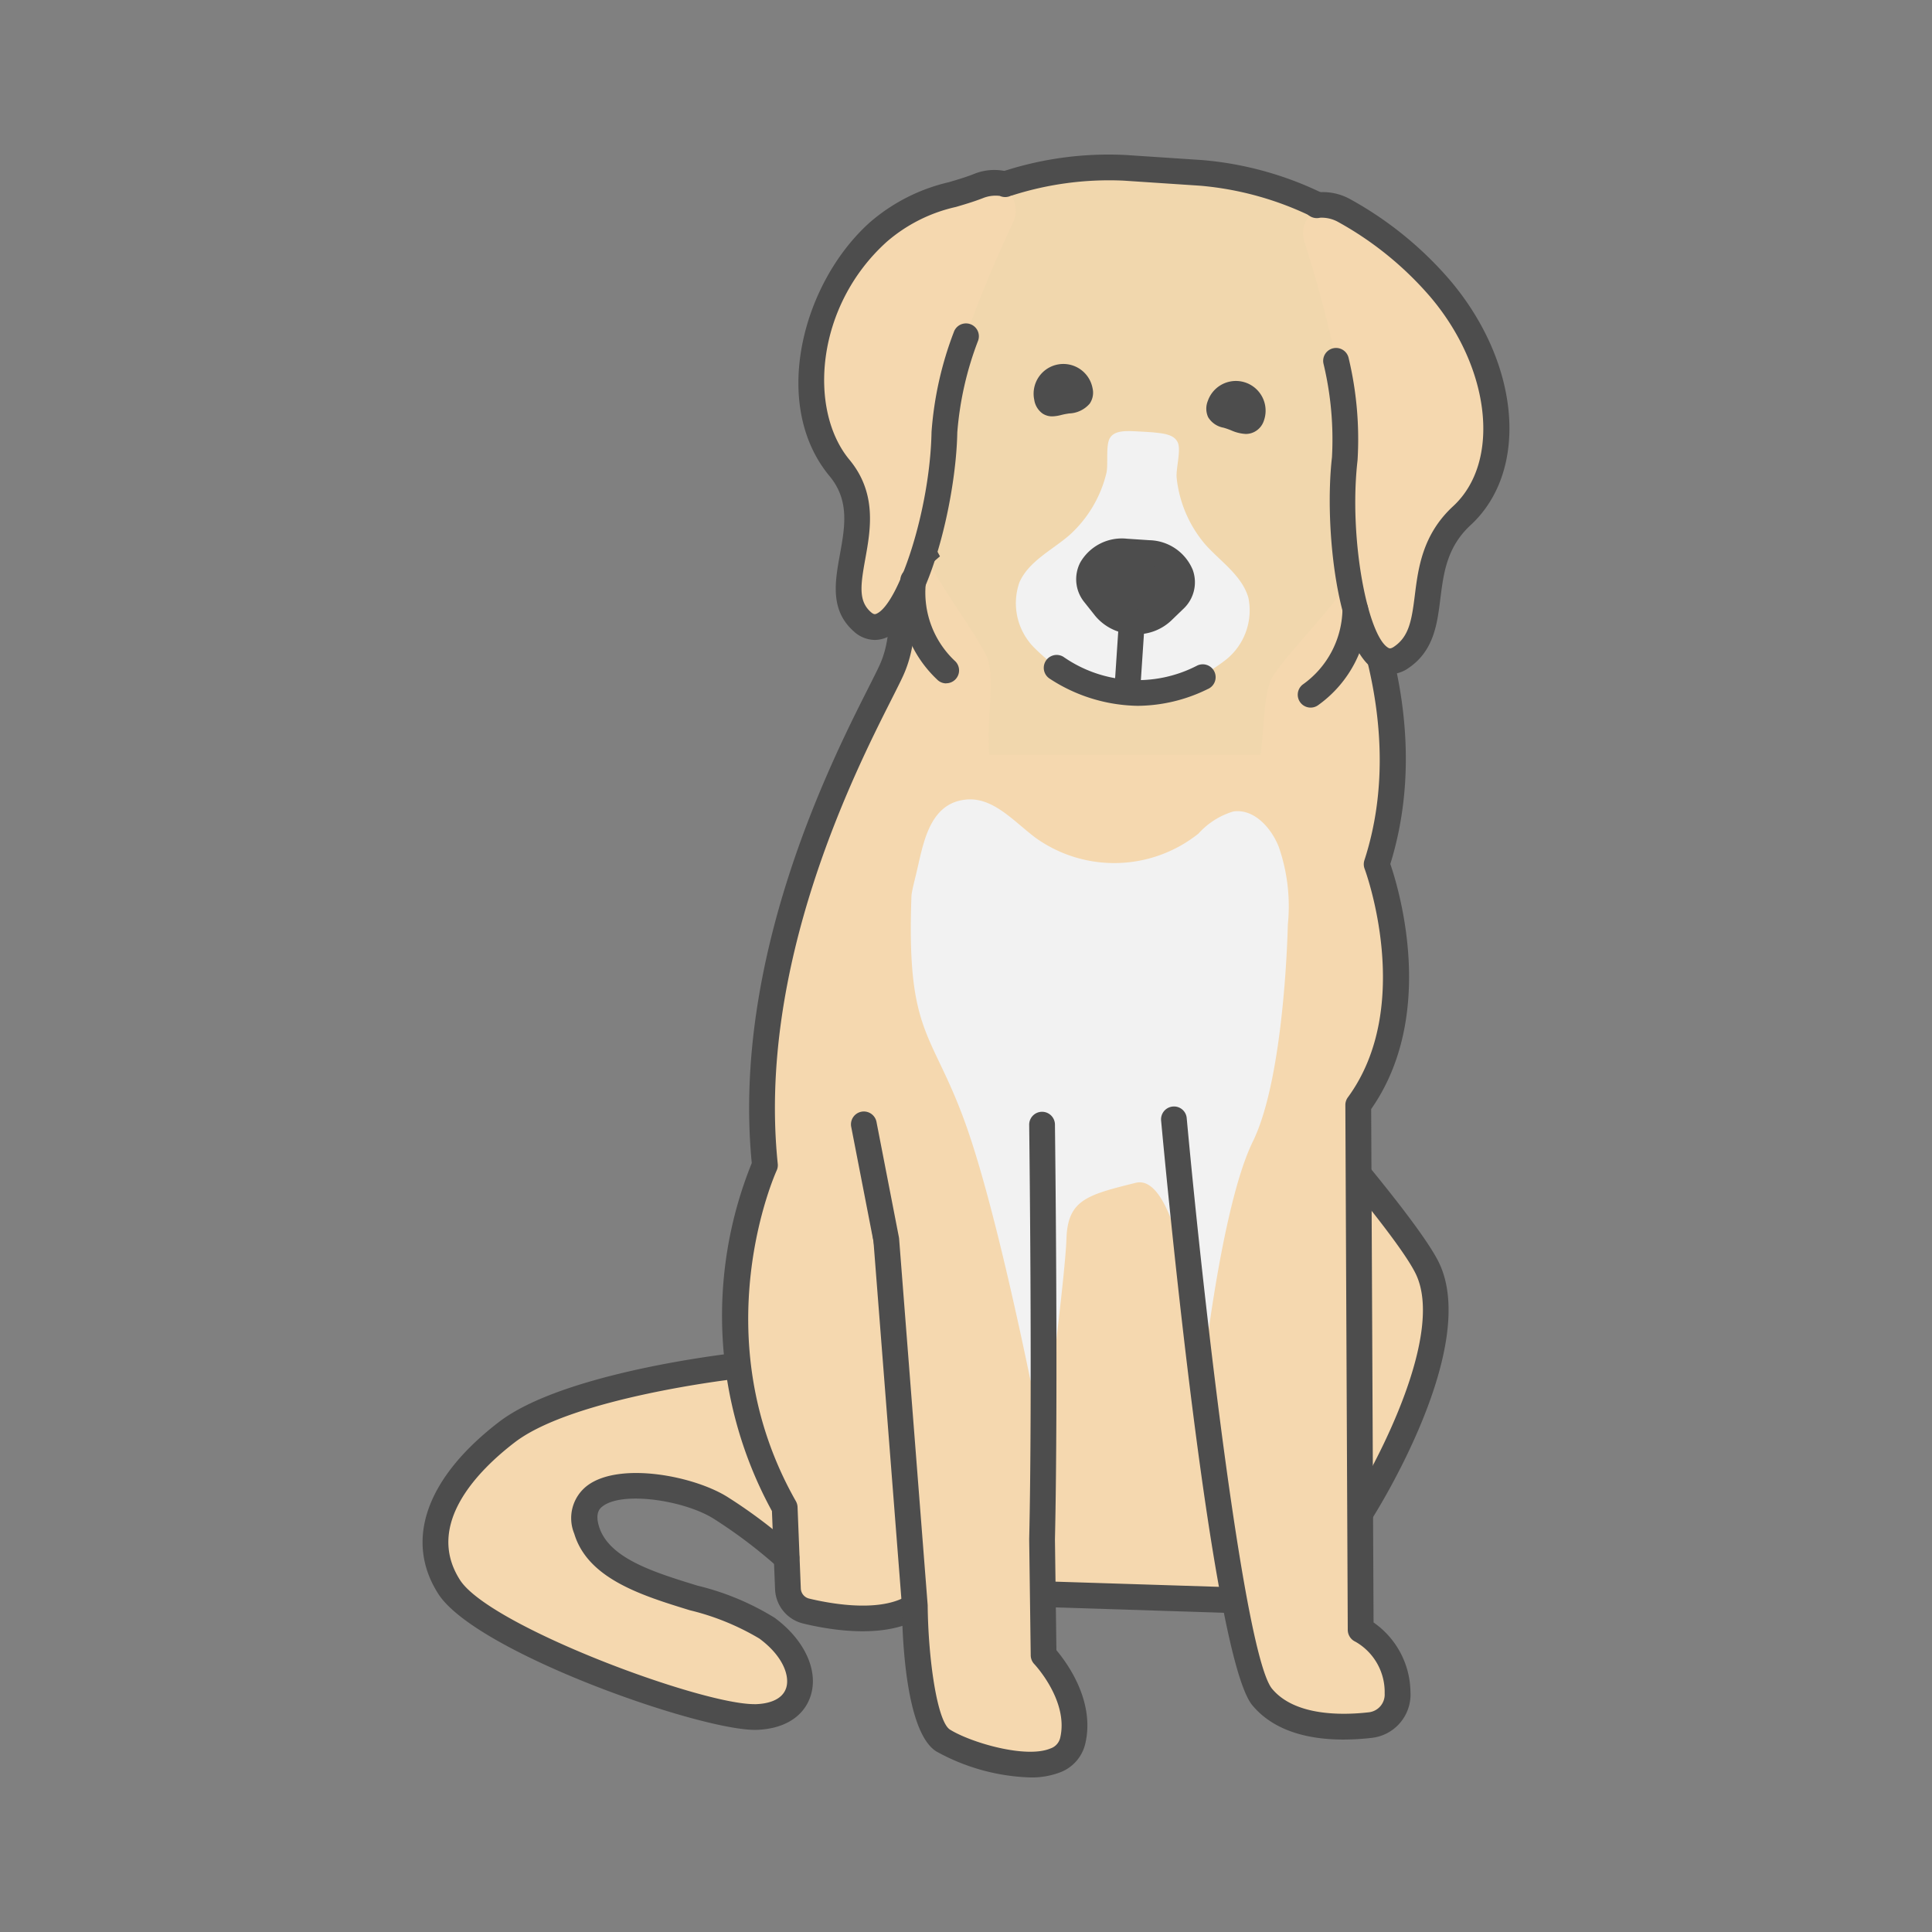 <svg id="Layer_1" height="512" viewBox="0 0 150 150" width="512" xmlns="http://www.w3.org/2000/svg" data-name="Layer 1"><rect x="0" y="0" width="150" height="150" fill="#808080" stroke="none"/><path d="m110.813 98.453c-2.413-4.962-21.313-25.531-21.313-25.531l-14.734 9.058-10.096 40.12 16.292 1.67 14.781.47 9.122-6.232.736-.5s8.232-12.856 5.212-19.055z" fill="#f5d8af"/><path d="m95.743 125.237h-.032l-14.781-.471-16.362-1.673a1 1 0 0 1 -.868-1.239l10.1-40.118a1 1 0 0 1 .446-.607l14.735-9.059a1 1 0 0 1 1.259.175c.776.844 19.02 20.736 21.473 25.77 3.227 6.627-4.921 19.482-5.269 20.026a1 1 0 0 1 -.279.287l-9.857 6.734a1 1 0 0 1 -.565.175zm-29.821-4.017 15.142 1.551 14.384.456 9.42-6.435c2.261-3.592 7.283-13.31 5.046-17.9-2.1-4.3-17.456-21.248-20.591-24.683l-13.687 8.41z" fill="#4d4d4d"/><path d="m105.644 126.548-.191-40.758c5.614-7.661 1.434-18.693 1.434-18.693 3.984-12.258-2.848-24.281-2.848-24.281l-5.153-2.234-29.691 2.612s1.838 4.9 0 8.887-11.645 20.685-9.806 38.383c0 0-6.129 13.1 1.532 26.584l.252 6.315a1.84 1.84 0 0 0 1.4 1.72c2.068.5 6.041 1.16 8.455-.374v-13.177l-3.059-21.068 23.174-3.564s3.793 41.18 6.857 44.857 10.383 1.839 10.383 1.839c.883-5.516-2.739-7.048-2.739-7.048z" fill="#f5d8af"/><path d="m99.283 65.749c-.594-1.5-1.94-2.981-3.534-2.745a5.912 5.912 0 0 0 -2.7 1.716 10.489 10.489 0 0 1 -12.658.319c-1.677-1.261-3.266-3.15-5.359-2.963-2.944.263-3.362 3.543-3.91 5.807-.127.54-.285 1.1-.355 1.633-.421 11.261 1.741 10.433 4.478 18.545s5.757 24.1 5.757 24.1 1.698-12.97 1.798-15.989 1.6-3.395 5.373-4.338 5.165 15.383 5.165 15.383 1.438-13.5 3.933-18.59 2.715-16.827 2.715-16.827a14.082 14.082 0 0 0 -.703-6.051z" fill="#f2f2f2"/><path d="m57.067 106.058s-12.9 1.442-17.708 5.129-7.052 8.014-4.488 12.021 19.715 10.258 23.883 10.1 4.488-4.167.8-6.892-12.566-2.822-14.009-7.632 7.277-3.748 10.483-1.665a38.412 38.412 0 0 1 5.048 3.831" fill="#f5d8af"/><path d="m58.623 134.308c-4.485 0-21.721-6.072-24.594-10.561-2.656-4.15-.935-9.017 4.722-13.354 4.972-3.811 17.667-5.269 18.205-5.33a1 1 0 0 1 .223 1.988c-.127.014-12.679 1.455-17.211 4.93-2.78 2.131-7.029 6.353-4.254 10.688 2.276 3.556 18.607 9.64 22.85 9.641h.151c.731-.028 2-.231 2.327-1.273.284-.924-.248-2.462-2.081-3.817a19.454 19.454 0 0 0 -5.4-2.2c-3.714-1.142-7.924-2.437-8.977-5.948a3.172 3.172 0 0 1 1.019-3.734c2.523-1.89 8.392-.731 10.967.942a39.18 39.18 0 0 1 5.191 3.944 1 1 0 0 1 -1.376 1.451 38.106 38.106 0 0 0 -4.905-3.717c-2.221-1.445-7.084-2.214-8.678-1.02-.188.141-.629.471-.3 1.56.746 2.487 4.255 3.567 7.649 4.611a20.535 20.535 0 0 1 6 2.5c2.3 1.7 3.4 4.062 2.8 6.013-.5 1.623-2.017 2.6-4.161 2.682-.052.003-.109.004-.167.004z" fill="#4d4d4d"/><path d="m104.305 135.059c-2.553 0-5.336-.578-7.073-2.661-3.172-3.808-6.693-41.157-7.084-45.398a1 1 0 0 1 .9-1.088.988.988 0 0 1 1.088.9c1.455 15.8 4.541 41.8 6.629 44.306 1.778 2.136 5.477 2.058 7.52 1.823a1.388 1.388 0 0 0 1.22-1.465 4.5 4.5 0 0 0 -2.265-4.011 1.017 1.017 0 0 1 -.6-.912l-.187-40.753a1 1 0 0 1 .194-.6c5.219-7.123 1.345-17.644 1.3-17.749a1 1 0 0 1 -.015-.662c3.465-10.663-1.65-21.33-2.616-23.194l-4.6-1.995-28.211 2.484c.463 1.82 1.024 5.327-.4 8.417-.211.457-.525 1.078-.913 1.846-2.847 5.635-10.408 20.6-8.807 36.013a1 1 0 0 1 -.088.526c-.059.127-5.808 12.816 1.495 25.667a1.009 1.009 0 0 1 .13.454l.252 6.316a.845.845 0 0 0 .637.788c1.481.357 4.993 1.03 7.219 0v-12.511l-3.049-21a1 1 0 0 1 1.98-.287l3.059 21.068a1 1 0 0 1 .01.144v13.177a1 1 0 0 1 -.464.843c-2.712 1.725-6.945 1.055-9.225.5a2.85 2.85 0 0 1 -2.165-2.651l-.243-6.075a31.607 31.607 0 0 1 -1.566-27.019c-1.549-15.9 6.133-31.108 9.033-36.854.375-.742.679-1.342.882-1.783 1.637-3.546-.011-8.073-.028-8.118a1 1 0 0 1 .849-1.346l29.697-2.613a.94.94 0 0 1 .485.079l5.154 2.234a.989.989 0 0 1 .471.423c.286.5 6.887 12.343 3.035 24.757.671 1.961 3.619 11.722-1.488 19.03l.186 39.858a6.672 6.672 0 0 1 2.864 5.387 3.387 3.387 0 0 1 -2.986 3.572 19.431 19.431 0 0 1 -2.216.133z" fill="#4d4d4d"/><path d="m81.025 128.509-.118-9.008c.265-11.657 0-13.065 0-13.065l.1 2.479-3.9-6.811-3.375-13.293-6.659-1.492 1.736 8.931 2.219 28.459s.076 9.1 2.2 10.423 9.272 3.444 10.067 0-2.27-6.623-2.27-6.623z" fill="#f5d8af"/><path d="m79.974 138a16.038 16.038 0 0 1 -7.28-2.021c-2.4-1.5-2.647-9-2.666-11.262l-2.211-28.333-1.725-8.875a1 1 0 1 1 1.963-.38l1.736 8.93a1.074 1.074 0 0 1 .015.112l2.219 28.459c.039 4.2.741 9.036 1.729 9.654 1.588.993 5.869 2.268 7.792 1.471a1.151 1.151 0 0 0 .771-.848c.661-2.862-1.988-5.679-2.014-5.706a1 1 0 0 1 -.278-.68l-.119-9.008c.263-11.541 0-31.976 0-32.181a1 1 0 0 1 .988-1.013h.012a1 1 0 0 1 1 .987c0 .2.263 20.676 0 32.217l.114 8.6c.8.948 3.009 3.928 2.246 7.232a3.139 3.139 0 0 1 -1.954 2.248 6.182 6.182 0 0 1 -2.338.397z" fill="#4d4d4d"/><path d="m104.66 17.515c-4.152-3.608-11.395-4.09-11.395-4.09l-2.938-.2-.083-.005-2.938-.2s-7.243-.481-11.836 2.546-7.547 14.434-6.192 20.894 5.553 11.052 7.256 14.352c.834 1.618.015 4.841.281 7.8h21.058c.327-2.5.19-5.046 1.068-6.3 2.124-3.047 6.894-7.037 9.092-13.266s.779-17.923-3.373-21.531z" fill="#f1d7ad"/><path d="m105.57 45.753-1.629-1.161a23.588 23.588 0 0 0 3.152-5.886c2.194-6.219.519-17.3-3.09-20.441a11.084 11.084 0 0 0 -2.147-1.445 24.64 24.64 0 0 0 -8.657-2.4l-5.957-.395a24.727 24.727 0 0 0 -8.849 1.21 11.209 11.209 0 0 0 -2.365 1.167c-4 2.634-7.124 13.392-5.771 19.849a23.112 23.112 0 0 0 2.343 6.235l.378.708-.61.521-.642-.749h-.01l-.105 1-.707-.579-.069.036a25.132 25.132 0 0 1 -2.535-6.76c-1.411-6.737 1.548-18.58 6.626-21.926a13.17 13.17 0 0 1 2.774-1.376 26.416 26.416 0 0 1 9.673-1.329l5.957.395a26.376 26.376 0 0 1 9.457 2.624 13.038 13.038 0 0 1 2.527 1.706c4.587 3.995 5.952 16.125 3.664 22.613a25.584 25.584 0 0 1 -3.408 6.383z" fill="#4d4d4d"/><path d="m101.252 18.687a2.077 2.077 0 0 1 3.052-2.364 27.264 27.264 0 0 1 7.5 6.079c5.165 6.081 5.76 13.883 1.691 17.639s-1.376 8.742-4.709 11-5.147-8.738-4.384-15.421c.498-4.353-1.615-12.078-3.15-16.933z" fill="#f5d8af"/><path d="m107.921 52.344a2.284 2.284 0 0 1 -1.19-.345c-2.924-1.77-3.934-11.1-3.318-16.492a25.2 25.2 0 0 0 -.662-7.291 1 1 0 0 1 1.961-.4 27.077 27.077 0 0 1 .688 7.914c-.7 6.089.791 13.6 2.366 14.554.094.056.186.115.464-.074 1.163-.789 1.372-2.029 1.616-3.988.263-2.1.589-4.717 2.975-6.92 3.72-3.433 2.923-10.725-1.774-16.256a26.034 26.034 0 0 0 -7.229-5.853 2.642 2.642 0 0 0 -1.329-.289 1.02 1.02 0 0 1 -1.228-.7.981.981 0 0 1 .65-1.217 4.374 4.374 0 0 1 2.879.456 28.009 28.009 0 0 1 7.781 6.306c5.474 6.445 6.18 14.8 1.608 19.02-1.85 1.708-2.1 3.736-2.348 5.7-.249 2-.507 4.06-2.478 5.4a2.552 2.552 0 0 1 -1.432.475z" fill="#4d4d4d"/><path d="m78.692 17.187a2.076 2.076 0 0 0 -2.711-2.747c-2.436.959-5.026 1.087-7.8 3.593-5.924 5.343-6.537 14.031-3 18.293s-1.242 9.253 1.762 11.933 6.259-7.979 6.387-14.7c.078-4.386 3.198-11.759 5.362-16.372z" fill="#f5d8af"/><path d="m67.913 49.684a2.451 2.451 0 0 1 -1.642-.679c-1.841-1.642-1.443-3.84-1.059-5.965.389-2.156.756-4.191-.807-6.076-4.584-5.525-2.143-14.944 3.1-19.673a14.288 14.288 0 0 1 6.153-3.143c.683-.2 1.327-.392 1.954-.639a4.191 4.191 0 0 1 2.841-.121 1 1 0 0 1 -.826 1.823 2.622 2.622 0 0 0 -1.282.16c-.708.278-1.427.49-2.121.695a12.277 12.277 0 0 0 -5.379 2.709c-5.544 5-6.1 13.053-2.9 16.912 2.157 2.6 1.646 5.433 1.235 7.708-.372 2.058-.535 3.263.423 4.118.248.222.352.178.45.135 1.687-.736 4.154-7.985 4.271-14.112a27.143 27.143 0 0 1 1.73-7.753 1 1 0 0 1 1.891.652 25.306 25.306 0 0 0 -1.621 7.14c-.1 5.427-2.339 14.539-5.471 15.906a2.343 2.343 0 0 1 -.94.203z" fill="#4d4d4d"/><path d="m96.922 46.4c-.5-1.718-2.146-2.789-3.338-4.121a9.484 9.484 0 0 1 -2.229-5.185c-.067-.709.352-2.114.092-2.725-.284-.668-1.183-.72-1.918-.8-.142-.015-1.543-.1-1.866-.1-.6 0-1.207.064-1.495.549-.338.571-.109 2.02-.268 2.713a9.485 9.485 0 0 1 -2.9 4.844c-1.358 1.163-3.134 2.007-3.854 3.643a4.9 4.9 0 0 0 1.083 5 14.406 14.406 0 0 0 4.406 3.059 4.816 4.816 0 0 0 1.614.61 1.791 1.791 0 0 0 1.267-.3 1.79 1.79 0 0 0 1.215.47 4.821 4.821 0 0 0 1.681-.391 14.409 14.409 0 0 0 4.772-2.448 4.9 4.9 0 0 0 1.738-4.818z" fill="#f2f2f2"/><path d="m89.19 42.94-1.752-.116c-2.232-.149-3.654 1.808-2.432 3.346l.812 1.023a3.15 3.15 0 0 0 4.4.292l.94-.906c1.415-1.363.264-3.491-1.968-3.639z" fill="#4d4d4d"/><path d="m88.189 49.246c-.1 0-.2 0-.3-.011a3.958 3.958 0 0 1 -2.858-1.42l-.811-1.022a2.826 2.826 0 0 1 -.339-3.14 3.727 3.727 0 0 1 3.62-1.827l1.753.116a3.734 3.734 0 0 1 3.346 2.291 2.826 2.826 0 0 1 -.753 3.066l-.939.906a3.911 3.911 0 0 1 -2.719 1.041zm-.989-5.43a1.705 1.705 0 0 0 -1.545.767.832.832 0 0 0 .134.965l.812 1.023a1.989 1.989 0 0 0 1.424.669 1.959 1.959 0 0 0 1.5-.476l.938-.9a.837.837 0 0 0 .262-.941 1.76 1.76 0 0 0 -1.6-.981l-1.753-.116c-.058-.008-.116-.01-.172-.01z" fill="#4d4d4d"/><path d="m87.875 48.227-.356 5.353" fill="#f8c7c1"/><g fill="#4d4d4d"><path d="m87.52 54.58h-.068a1 1 0 0 1 -.931-1.065l.356-5.352a1 1 0 1 1 2 .133l-.356 5.352a1 1 0 0 1 -1.001.932z"/><path d="m88.338 54.8a12.794 12.794 0 0 1 -6.828-2.1 1 1 0 1 1 1.059-1.7 10.052 10.052 0 0 0 10.331.7 1 1 0 1 1 .865 1.8 12.456 12.456 0 0 1 -5.427 1.3z"/><path d="m101.757 54.938a1 1 0 0 1 -.611-1.792 7.3 7.3 0 0 0 3.082-5.755 1 1 0 0 1 .935-1.06 1.01 1.01 0 0 1 1.061.935 9.262 9.262 0 0 1 -3.858 7.464.993.993 0 0 1 -.609.208z"/><path d="m73.466 53.058a.991.991 0 0 1 -.71-.3 9.26 9.26 0 0 1 -2.834-7.909 1 1 0 0 1 1.962.384 7.287 7.287 0 0 0 2.292 6.117 1 1 0 0 1 -.71 1.7z"/><path d="m97.193 32.315c-.237.682-.9.275-1.584.037s-1.123-.214-.886-.9a1.308 1.308 0 1 1 2.47.859z"/><path d="m96.719 33.692a3.185 3.185 0 0 1 -1.147-.286c-.095-.037-.193-.075-.292-.11s-.2-.064-.285-.09a1.756 1.756 0 0 1 -1.195-.816 1.594 1.594 0 0 1 -.025-1.263 2.307 2.307 0 1 1 4.358 1.516 1.5 1.5 0 0 1 -.791.912 1.468 1.468 0 0 1 -.623.137z"/><path d="m83.849 30.344c.138.709-.641.691-1.349.829s-1.079.38-1.217-.329a1.307 1.307 0 0 1 2.566-.5z"/><path d="m81.7 32.326a1.345 1.345 0 0 1 -.744-.211 1.6 1.6 0 0 1 -.658-1.078 2.308 2.308 0 1 1 4.53-.885 1.5 1.5 0 0 1 -.224 1.186 2.2 2.2 0 0 1 -1.604.762c-.1.017-.2.032-.306.052s-.2.044-.293.065a2.984 2.984 0 0 1 -.701.109z"/></g></svg>